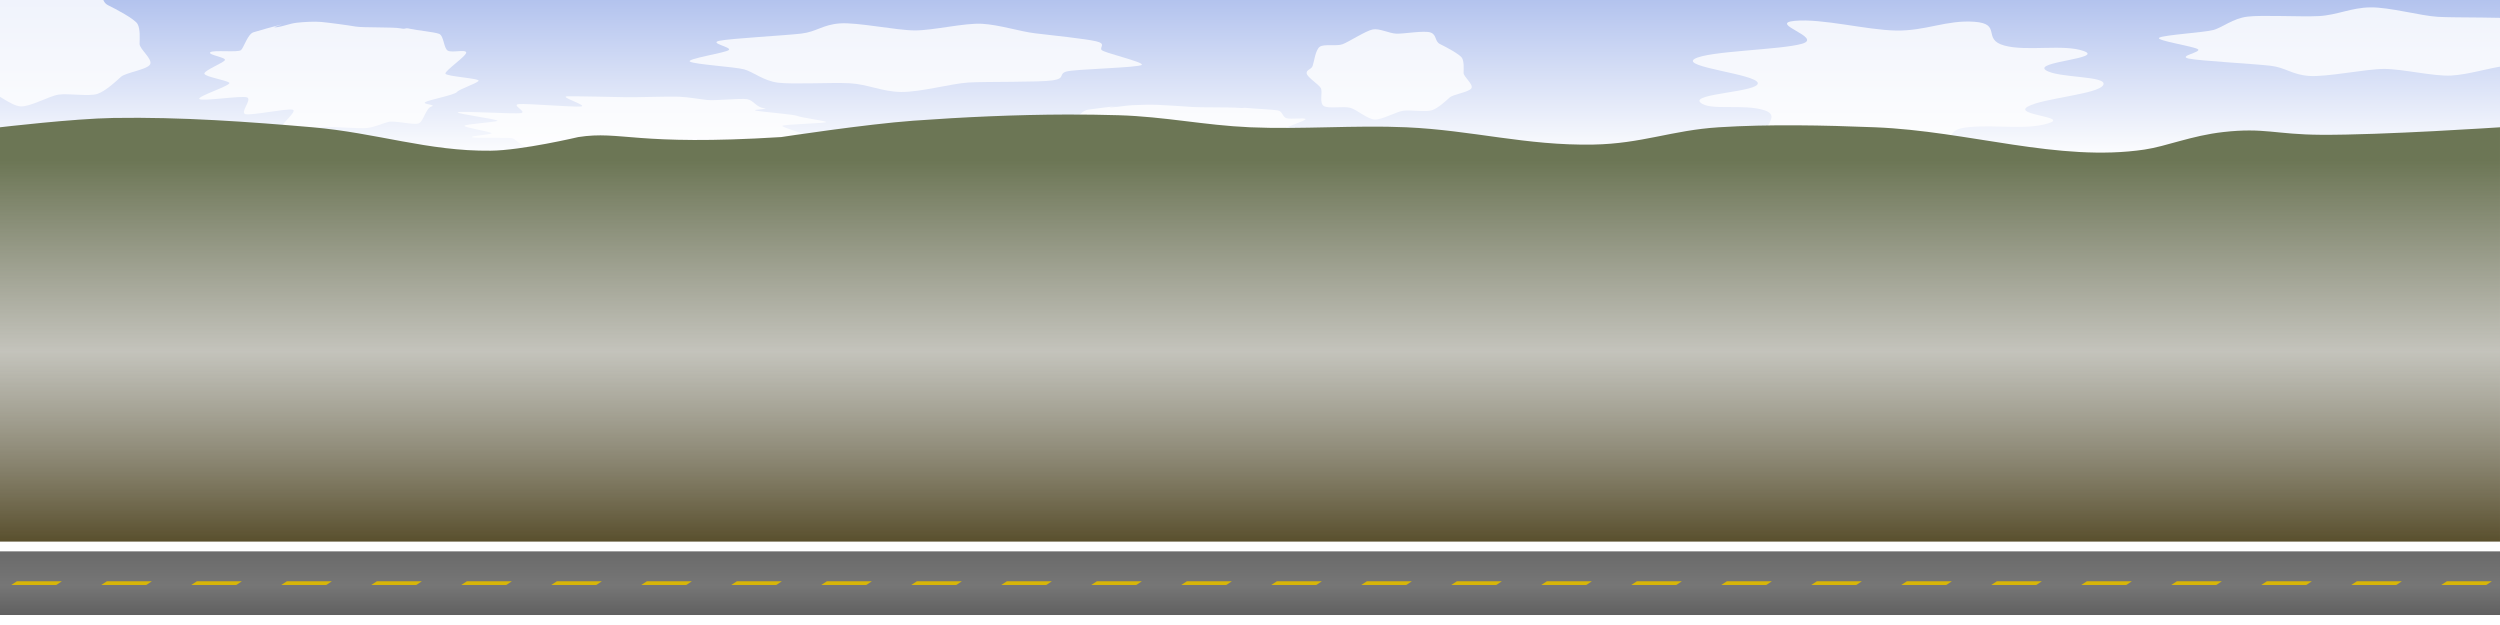 <?xml version="1.0" encoding="UTF-8"?>
<!-- Created with Inkscape (http://www.inkscape.org/) -->
<svg id="svg8" width="2e3" height="500" version="1.1" viewBox="0 0 2e3 500" xmlns="http://www.w3.org/2000/svg" xmlns:cc="http://creativecommons.org/ns#" xmlns:dc="http://purl.org/dc/elements/1.1/" xmlns:rdf="http://www.w3.org/1999/02/22-rdf-syntax-ns#">
 <defs id="defs2">
  <linearGradient id="linearGradient12776" x1="250" x2="250" y1="607.42" y2="1007.4" gradientTransform="matrix(4 0 0 .763 0 172.38)" gradientUnits="userSpaceOnUse">
   <stop id="stop12770" stop-color="#6c7655" offset="0"/>
   <stop id="stop16368" stop-color="#747361" stop-opacity=".428" offset=".5"/>
   <stop id="stop17252" stop-color="#594f2d" offset="1"/>
  </linearGradient>
  <linearGradient id="linearGradient12784" x1="250" x2="250" y1="607.42" y2="507.42" gradientTransform="matrix(4,0,0,1.282,0,-143.16)" gradientUnits="userSpaceOnUse">
   <stop id="stop12778" stop-color="#fff" offset="0"/>
   <stop id="stop12780" stop-color="#b3c3ee" offset="1"/>
  </linearGradient>
  <style id="style12934">@keyframes talk{
      50% {transform: translate(-4%, 0);}
     }
     #cloud1{
      animation: talk 4.5s linear infinite;
     }
     #cloud2{
      animation: talk 2s linear infinite;
     }
     #cloud3{
      animation: talk 3s linear infinite;
     }</style>
  <linearGradient id="linearGradient17043" x1="1e3" x2="1e3" y1="952.62" y2="999.42" gradientUnits="userSpaceOnUse">
   <stop id="stop15291" stop-color="#6c6c6c" offset="0"/>
   <stop id="stop17254" stop-color="#767676" offset=".5"/>
   <stop id="stop15293" stop-color="#606060" offset="1"/>
  </linearGradient>
  <filter id="filter17063" x="-.06" y="-.06" width="1.119" height="1.121" color-interpolation-filters="sRGB">
   <feGaussianBlur id="feGaussianBlur17065" stdDeviation="4.254"/>
  </filter>
  <filter id="filter17093" x="-.105" y="-.107" width="1.211" height="1.215" color-interpolation-filters="sRGB">
   <feGaussianBlur id="feGaussianBlur17095" stdDeviation="4.831"/>
  </filter>
  <filter id="filter17127" x="-.101" y="-.1" width="1.202" height="1.199" color-interpolation-filters="sRGB">
   <feGaussianBlur id="feGaussianBlur17129" stdDeviation="6.756"/>
  </filter>
  <filter id="filter17161" x="-.097" y="-.103" width="1.194" height="1.206" color-interpolation-filters="sRGB">
   <feGaussianBlur id="feGaussianBlur17163" stdDeviation="7.61"/>
  </filter>
  <filter id="filter17063-5" x="-.06" y="-.06" width="1.119" height="1.121" color-interpolation-filters="sRGB">
   <feGaussianBlur id="feGaussianBlur17065-0" stdDeviation="4.254"/>
  </filter>
  <filter id="filter17093-8" x="-.105" y="-.107" width="1.211" height="1.215" color-interpolation-filters="sRGB">
   <feGaussianBlur id="feGaussianBlur17095-3" stdDeviation="4.831"/>
  </filter>
  <filter id="filter17063-9" x="-.06" y="-.06" width="1.119" height="1.121" color-interpolation-filters="sRGB">
   <feGaussianBlur id="feGaussianBlur17065-7" stdDeviation="4.254"/>
  </filter>
  <filter id="filter17127-8" x="-.101" y="-.1" width="1.202" height="1.199" color-interpolation-filters="sRGB">
   <feGaussianBlur id="feGaussianBlur17129-8" stdDeviation="6.756"/>
  </filter>
 </defs>
 <g id="layer1" transform="translate(0,-507.42)">
  <rect id="rect10852-0" y="507.42" width="2e3" height="128.21" fill="url(#linearGradient12784)"/>
  <g id="g36" fill="#fff" fill-opacity=".797">
   <path id="path17131" transform="matrix(1.748 0 0 .548 -1022.7 512.97)" d="m1538.8 64.471c9.247 10.747-22.827 15.584-17.516 27.678 5.311 12.094 28.494 7.952 26.392 21.664-2.101 13.712-27.513 19.117-34.54 31.628-7.027 12.511 19.492 14.78 9.225 24.613s-22.776 1.773-35.712 5.264-3.645 18.687-16.949 19.796c-13.304 1.109-31.394-11.753-43.37-17.464s-19.906 26.671-30.161 17.438c-10.255-9.233 6.074-33.968-3.49-44.12-9.564-10.152-25.342 1.363-29.463-11.636-4.121-12.999 27.055-15.094 26.336-28.247-0.719-13.153-35.253-23.24-28.969-35.174 6.284-11.934 39.594-13.039 49.296-22.243 9.702-9.204-15.949-29.581-3.448-33.362 12.501-3.781 32.739 13.372 46.383 14.146s23.145-15.791 35.899-12.798 3.321 25.561 13.636 34.666c10.314 9.104 27.203-2.598 36.45 8.149z" filter="url(#filter17161)"/>
   <path id="path17045-3" transform="matrix(1.685 0 0 -.28 18.199 618.11)" d="m381.34 47.044c-1.454 4.141-12.025 12.44-13.534 16.973-1.509 4.533-17.11 11.64-19.686 15.24-2.576 3.6 7.417 3.997 3.731 6.902-3.686 2.905-4.809 22.707-7.958 25.751-3.148 3.044-15.033-4.737-18.968-2.248-3.935 2.489-8.744 8.137-13.426 9.347-4.683 1.21-20.311-2.097-24.863-1.494s-23.318 2.994-27.988 2.654c-4.671-0.34 10.449-27.498 6.208-29.248-4.242-1.75-25.53 9.055-29.329 6.961-3.798-2.093 4.136-22.225 1.022-25.629-3.114-3.404-28.586 6.613-29.969 2.329-1.384-4.284 20.599-20.96 18.714-24.908-1.884-3.948-15.098-8.941-15.547-13.679-0.449-4.738 11.631-16.344 12.805-20.703 1.174-4.359-10.858-8.052-9.157-12.077 1.702-4.025 17.536 0.69 19.315-3.459s4.181-24.508 7.768-27.195 13.067-9.248 16.809-11.464-7.018 5.05-2.576 3.84c4.442-1.21 8.329-5.734 12.854-6.973s11-2.12 15.282-1.209c4.282 0.911 17.315 5.193 21.578 7.066 4.263 1.873 23.894 0.624 27.991 2.686 4.097 2.062 2.239-1.556 6.163 0.756 3.924 2.313 15.015 4.765 18.097 7.708 3.082 2.943 2.788 22.315 5.503 25.77 2.714 3.455 10.812-2.303 11.448 2.523 0.636 4.826-13.251 27.749-13.002 32.421 0.25 4.672 22.171 7.217 20.717 11.357z" filter="url(#filter17063-5)"/>
   <path id="path17045-6" transform="matrix(1.306 0 0 .245 556.43 601.88)" d="m381.34 47.044c-1.454 4.141-12.025 12.44-13.534 16.973-1.509 4.533-17.11 11.64-19.686 15.24-2.576 3.6 7.417 3.997 3.731 6.902-3.686 2.905-4.809 22.707-7.958 25.751-3.148 3.044-15.033-4.737-18.968-2.248-3.935 2.489-8.744 8.137-13.426 9.347-4.683 1.21-20.311-2.097-24.863-1.494s-23.318 2.994-27.988 2.654c-4.671-0.34 10.449-27.498 6.208-29.248-4.242-1.75-25.53 9.055-29.329 6.961-3.798-2.093 4.136-22.225 1.022-25.629-3.114-3.404-28.586 6.613-29.969 2.329-1.384-4.284 20.599-20.96 18.714-24.908-1.884-3.948-15.098-8.941-15.547-13.679-0.449-4.738 11.631-16.344 12.805-20.703 1.174-4.359-10.858-8.052-9.157-12.077 1.702-4.025 17.536 0.69 19.315-3.459s4.181-24.508 7.768-27.195 13.067-9.248 16.809-11.464-7.018 5.05-2.576 3.84c4.442-1.21 8.329-5.734 12.854-6.973s11-2.12 15.282-1.209c4.282 0.911 17.315 5.193 21.578 7.066 4.263 1.873 23.894 0.624 27.991 2.686 4.097 2.062 2.239-1.556 6.163 0.756 3.924 2.313 15.015 4.765 18.097 7.708 3.082 2.943 2.788 22.315 5.503 25.77 2.714 3.455 10.812-2.303 11.448 2.523 0.636 4.826-13.251 27.749-13.002 32.421 0.25 4.672 22.171 7.217 20.717 11.357z" filter="url(#filter17063-9)"/>
  </g>
  <rect id="rect10852-0-3" y="948.51" width="2e3" height="50.914" fill="url(#linearGradient17043)" stroke-width="1.241"/>
  <path id="path15299" d="m9.036 975.42h36l4.494-3h-36zm72 0h36l4.494-3h-36zm72 0h36l4.494-3h-36zm72 0h36l4.494-3h-36zm72 0h36l4.494-3h-36zm72 0h36l4.494-3h-36zm72 0h36l4.494-3h-36zm72 0h36l4.494-3h-36zm72 0h36l4.494-3h-36zm72 0h36l4.494-3h-36zm72 0h36l4.494-3h-36zm72 0h36l4.494-3h-36zm72 0h36l4.494-3h-36zm72 0h36l4.494-3h-36zm72 0h36l4.494-3h-36zm72 0h36l4.494-3h-36zm72 0h36l4.494-3h-36zm72 0h36l4.494-3h-36zm72 0h36l4.494-3h-36zm72 0h36l4.494-3h-36zm72 0h36l4.494-3h-36zm72 0h36l4.494-3h-36zm72 0h36l4.494-3h-36zm72 0h36l4.494-3h-36zm72 0h36l4.494-3h-36zm72 0h36l4.494-3h-36zm72 0h36l4.494-3h-36zm72 0h36l4.494-3h-36z" color="#000000" color-rendering="auto" dominant-baseline="auto" fill="#d7b508" image-rendering="auto" shape-rendering="auto" solid-color="#000000" style="font-feature-settings:normal;font-variant-alternates:normal;font-variant-caps:normal;font-variant-ligatures:normal;font-variant-numeric:normal;font-variant-position:normal;isolation:auto;mix-blend-mode:normal;shape-padding:0;text-decoration-color:#000000;text-decoration-line:none;text-decoration-style:solid;text-indent:0;text-orientation:mixed;text-transform:none;white-space:normal"/>
  <g id="g45" fill="#fff" fill-opacity=".797">
   <path id="path17045" transform="matrix(1.278 0 0 .523 -104.54 547.59)" d="m381.34 47.044c-1.454 4.141-12.025 12.44-13.534 16.973-1.509 4.533-17.11 11.64-19.686 15.24-2.576 3.6 7.417 3.997 3.731 6.902-3.686 2.905-4.809 22.707-7.958 25.751-3.148 3.044-15.033-4.737-18.968-2.248-3.935 2.489-8.744 8.137-13.426 9.347-4.683 1.21-20.311-2.097-24.863-1.494s-23.318 2.994-27.988 2.654c-4.671-0.34 10.449-27.498 6.208-29.248-4.242-1.75-25.53 9.055-29.329 6.961-3.798-2.093 4.136-22.225 1.022-25.629-3.114-3.404-28.586 6.613-29.969 2.329-1.384-4.284 20.599-20.96 18.714-24.908-1.884-3.948-15.098-8.941-15.547-13.679-0.449-4.738 11.631-16.344 12.805-20.703 1.174-4.359-10.858-8.052-9.157-12.077 1.702-4.025 17.536 0.69 19.315-3.459s4.181-24.508 7.768-27.195 13.067-9.248 16.809-11.464-7.018 5.05-2.576 3.84c4.442-1.21 8.329-5.734 12.854-6.973s11-2.12 15.282-1.209c4.282 0.911 17.315 5.193 21.578 7.066 4.263 1.873 23.894 0.624 27.991 2.686 4.097 2.062 2.239-1.556 6.163 0.756 3.924 2.313 15.015 4.765 18.097 7.708 3.082 2.943 2.788 22.315 5.503 25.77 2.714 3.455 10.812-2.303 11.448 2.523 0.636 4.826-13.251 27.749-13.002 32.421 0.25 4.672 22.171 7.217 20.717 11.357z" filter="url(#filter17063)"/>
   <path id="path17067" transform="matrix(3.289 0 0 .509 -1120.5 521.96)" d="m618.4 73.305c-0.495 4.634-16.59 6.599-18.44 10.741s-0.062 10.441-3.182 13.669c-3.12 3.228-16.356 1.743-20.557 3.441-4.201 1.698-11.666 15.181-16.331 14.849s-8.114-12.188-12.545-13.705-13.777 2.002-17.37-0.863c-3.593-2.865-6.053-16.971-8.276-20.95s-12.085-7.774-13.186-12.161 8.731-13.748 9.456-18.36c0.725-4.612-4.996-10.761-2.294-14.433 2.702-3.673 16.121-8.391 19.889-11.278 3.769-2.888 5.164-13.978 9.396-16.021s13.726 10.973 18.242 11.029c4.516 0.056 12.084-12.021 16.361-10.421 4.277 1.601 9.243 12.195 12.941 14.995 3.698 2.8 12.193 8.595 14.75 12.442 2.556 3.847 0.92 8.738 1.334 13.447 0.415 4.709 10.308 18.947 9.813 23.581z" filter="url(#filter17093)"/>
   <path id="path17097" transform="matrix(.824 0 0 .444 179.7 521.89)" d="m1201.4 72.022c2.086 6.784 1.513 19.852 1.474 26.81-0.039 6.958 9.819 20.617 7.598 27.62-2.221 7.003-17.697 10.8-21.227 16.769-3.531 5.969-11.11 19.14-17.035 22.816-5.925 3.676-21.103-0.938-28.098 0.947-6.995 1.885-20.408 16.506-27.568 15.818-7.16-0.688-17.141-17.847-23.717-21.122-6.576-3.275-20.934 2.123-25.665-3.241-4.731-5.364-0.79-25.69-2.932-32.457-2.141-6.767-12.987-19.047-13.674-26.128-0.687-7.081 4.467-6.702 5.803-13.783 1.337-7.081 2.677-28.698 6.85-34.345 4.173-5.647 16.241-0.453 22.255-4.686 6.014-4.233 22.63-24.295 29.234-26.584 6.603-2.29 16.052 7.188 23.042 7.646 6.989 0.458 26.859-6.14 33.065-2.142 6.206 3.998 3.858 16.053 9.251 20.896 5.392 4.844 19.257 18.383 21.343 25.167z" filter="url(#filter17127)"/>
   <path id="path17067-4" transform="matrix(3.289 0 0 -.509 54.893 572.36)" d="m618.4 73.305c-0.495 4.634-16.59 6.599-18.44 10.741s-0.062 10.441-3.182 13.669c-3.12 3.228-16.356 1.743-20.557 3.441-4.201 1.698-11.666 15.181-16.331 14.849s-8.114-12.188-12.545-13.705-13.777 2.002-17.37-0.863c-3.593-2.865-6.053-16.971-8.276-20.95s-12.085-7.774-13.186-12.161 8.731-13.748 9.456-18.36c0.725-4.612-4.996-10.761-2.294-14.433 2.702-3.673 16.121-8.391 19.889-11.278 3.769-2.888 5.164-13.978 9.396-16.021s13.726 10.973 18.242 11.029c4.516 0.056 12.084-12.021 16.361-10.421 4.277 1.601 9.243 12.195 12.941 14.995 3.698 2.8 12.193 8.595 14.75 12.442 2.556 3.847 0.92 8.738 1.334 13.447 0.415 4.709 10.308 18.947 9.813 23.581z" filter="url(#filter17093-8)"/>
   <path id="path17097-7" transform="matrix(1.102 0 0 .595 -1213.9 483.76)" d="m1201.4 72.022c2.086 6.784 1.513 19.852 1.474 26.81-0.039 6.958 9.819 20.617 7.598 27.62-2.221 7.003-17.697 10.8-21.227 16.769-3.531 5.969-11.11 19.14-17.035 22.816-5.925 3.676-21.103-0.938-28.098 0.947-6.995 1.885-20.408 16.506-27.568 15.818-7.16-0.688-17.141-17.847-23.717-21.122-6.576-3.275-20.934 2.123-25.665-3.241-4.731-5.364-0.79-25.69-2.932-32.457-2.141-6.767-12.987-19.047-13.674-26.128-0.687-7.081 4.467-6.702 5.803-13.783 1.337-7.081 2.677-28.698 6.85-34.345 4.173-5.647 16.241-0.453 22.255-4.686 6.014-4.233 22.63-24.295 29.234-26.584 6.603-2.29 16.052 7.188 23.042 7.646 6.989 0.458 26.859-6.14 33.065-2.142 6.206 3.998 3.858 16.053 9.251 20.896 5.392 4.844 19.257 18.383 21.343 25.167z" filter="url(#filter17127-8)"/>
  </g>
  <path id="rect10852" d="m853.62 599.04c-41.477 0.106-83.341 2.079-122.69 4.922-38.272 2.765-105.93 13.105-105.93 13.105-117.11 7.333-127.87-5.364-162.34 0 0 0-45.09 10.653-70.18 10.92-49.975 0.532-91.251-14.309-142.48-18.748-50.652-4.389-105.15-8.346-159.16-7.463-32.085 0.524-90.836 7.463-90.836 7.463v331.46h2e3v-331.46s-94.744 6.341-143.27 6.008c-36.617-0.251-45.248-5.893-78.125-2.191-25.468 2.868-45.427 11.413-63.029 14.021-68.812 10.199-140.32-14.82-215.57-17.838-41.042-1.646-84.852-2.554-125 0-37.622 2.393-61.448 13.128-100.37 13.834-53.617 0.973-96.83-11.485-149.63-13.834-40.903-1.819-84.087 1.807-125 0-37.069-1.637-67.716-8.503-105.14-9.646-13.632-0.416-27.416-0.588-41.242-0.553z" fill="url(#linearGradient12776)" stroke-width=".981"/>
 </g>
</svg>
